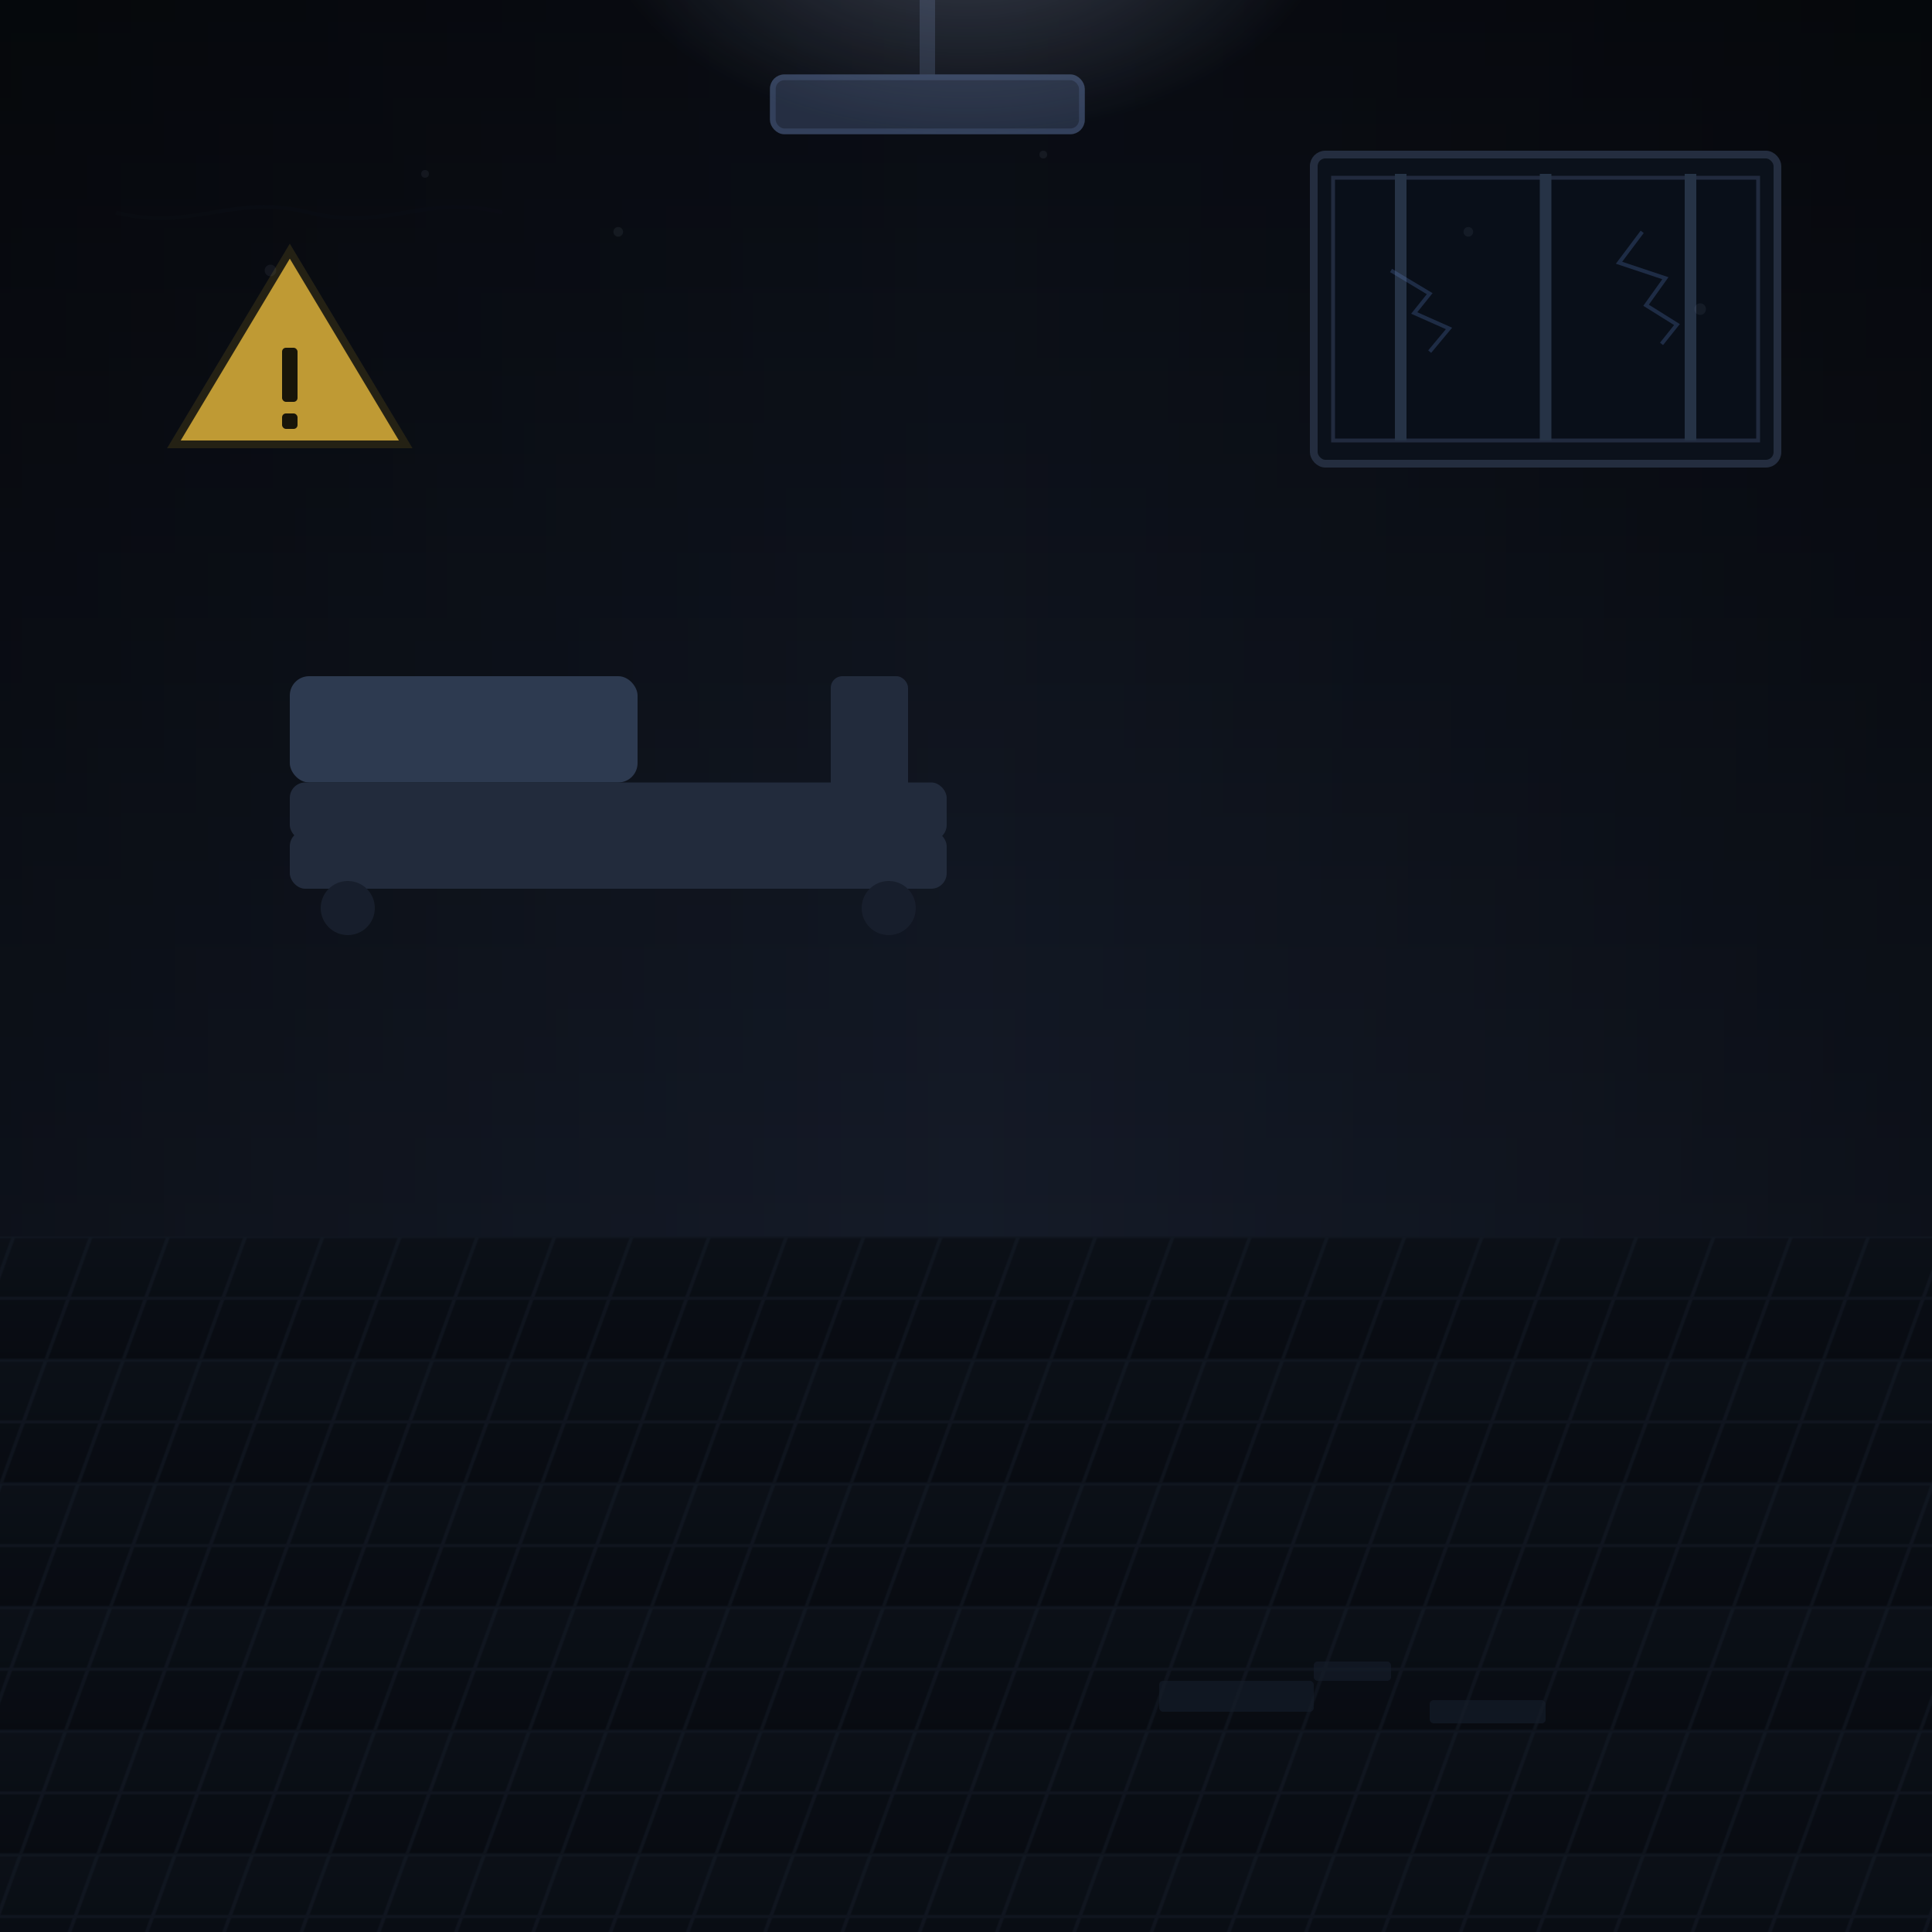 <?xml version="1.0" encoding="UTF-8"?>
<svg xmlns="http://www.w3.org/2000/svg" viewBox="0 0 1000 1000" width="1000" height="1000">
  <defs>
    <linearGradient id="bgGrad" x1="0" y1="0" x2="0" y2="1">
      <stop offset="0%" stop-color="#0b0f17"/>
      <stop offset="100%" stop-color="#1a2233"/>
    </linearGradient>
    <linearGradient id="floorGrad" x1="0" y1="0" x2="0" y2="1">
      <stop offset="0%" stop-color="#111823"/>
      <stop offset="100%" stop-color="#0b1019"/>
    </linearGradient>
    <radialGradient id="lightGlow" cx="50%" cy="10%" r="30%">
      <stop offset="0%" stop-color="#c8d8ff" stop-opacity="0.35"/>
      <stop offset="100%" stop-color="#c8d8ff" stop-opacity="0"/>
    </radialGradient>
    <filter id="softBlur" x="-20%" y="-20%" width="140%" height="140%">
      <feGaussianBlur stdDeviation="1.5"/>
    </filter>
    <pattern id="tilePattern" width="80" height="80" patternUnits="userSpaceOnUse" patternTransform="skewX(-20) scale(1,0.8)">
      <rect width="80" height="80" fill="url(#floorGrad)"/>
      <path d="M0 0H80M0 40H80M0 80H80M0 0V80M40 0V80M80 0V80" stroke="#2a3448" stroke-opacity="0.35" stroke-width="2"/>
    </pattern>
    <linearGradient id="wallVignette" x1="0" y1="0" x2="1" y2="0">
      <stop offset="0%" stop-color="#000" stop-opacity="0.35"/>
      <stop offset="50%" stop-color="#000" stop-opacity="0"/>
      <stop offset="100%" stop-color="#000" stop-opacity="0.35"/>
    </linearGradient>
  </defs>

  <!-- Background wall -->
  <rect x="0" y="0" width="1000" height="640" fill="url(#bgGrad)"/>
  <rect x="0" y="0" width="1000" height="640" fill="url(#wallVignette)"/>

  <!-- Subtle wall grime -->
  <g opacity="0.25" stroke="#0e141e" stroke-width="2">
    <path d="M60 110c40 10 60-10 100 0 40 10 60-10 100 0" fill="none"/>
    <path d="M760 160c35 12 65-8 100 4 20 6 30 4 60-2" fill="none"/>
  </g>

  <!-- Broken window with bars -->
  <g transform="translate(680,80)">
    <rect x="0" y="0" width="240" height="160" rx="6" fill="#0e1622" stroke="#2e3a51" stroke-width="4"/>
    <rect x="10" y="12" width="220" height="136" fill="#0b1320" stroke="#2a3650" stroke-width="2"/>
    <!-- Bars -->
    <g stroke="#31415a" stroke-width="6">
      <line x1="45" y1="10" x2="45" y2="148"/>
      <line x1="120" y1="10" x2="120" y2="148"/>
      <line x1="195" y1="10" x2="195" y2="148"/>
    </g>
    <!-- Cracks -->
    <g stroke="#7fa9ff" stroke-opacity="0.25" stroke-width="2">
      <path d="M40 60l20 12-8 10 18 8-10 12" fill="none"/>
      <path d="M170 40l-12 16 24 8-10 14 16 10-8 10" fill="none"/>
    </g>
  </g>

  <!-- Caution sign on wall -->
  <g transform="translate(90,160)">
    <polygon points="0,70 60, -30 120,70" fill="#f5c542" stroke="#2e2a1a" stroke-width="4"/>
    <rect x="56" y="20" width="8" height="28" rx="2" fill="#1f1b0c"/>
    <rect x="56" y="54" width="8" height="8" rx="2" fill="#1f1b0c"/>
  </g>

  <!-- Hanging light -->
  <g transform="translate(480,0)">
    <rect x="-4" y="0" width="8" height="40" fill="#2a3448"/>
    <rect x="-80" y="40" width="160" height="28" rx="6" fill="#2f3b54" stroke="#415274" stroke-width="3"/>
  </g>

  <!-- Light cone -->
  <ellipse cx="500" cy="110" rx="320" ry="200" fill="url(#lightGlow)"/>

  <!-- Bed silhouette -->
  <g transform="translate(150,520)">
    <rect x="0" y="-90" width="340" height="30" rx="8" fill="#2b374d"/>
    <rect x="280" y="-170" width="40" height="100" rx="6" fill="#2b374d"/>
    <rect x="0" y="-170" width="180" height="55" rx="10" fill="#3a4a66"/>
    <rect x="0" y="-115" width="340" height="30" rx="8" fill="#2b374d"/>
    <g fill="#1e2738">
      <circle cx="30" cy="-50" r="14"/>
      <circle cx="310" cy="-50" r="14"/>
    </g>
  </g>

  <!-- Floor -->
  <rect x="0" y="640" width="1000" height="360" fill="#0b1019"/>
  <rect x="0" y="640" width="1000" height="360" fill="url(#tilePattern)"/>
  <rect x="0" y="640" width="1000" height="360" fill="#000" opacity="0.12"/>

  <!-- Debris silhouettes -->
  <g fill="#1a2333" opacity="0.7">
    <rect x="600" y="870" width="80" height="16" rx="2"/>
    <rect x="680" y="860" width="40" height="10" rx="2"/>
    <rect x="740" y="880" width="60" height="12" rx="2"/>
  </g>

  <!-- Subtle dust -->
  <g fill="#c8d8ff" opacity="0.08" filter="url(#softBlur)">
    <circle cx="140" cy="140" r="3"/>
    <circle cx="220" cy="90" r="2"/>
    <circle cx="320" cy="120" r="2.5"/>
    <circle cx="880" cy="160" r="3"/>
    <circle cx="760" cy="120" r="2.5"/>
    <circle cx="540" cy="80" r="2"/>
  </g>

  <!-- Soft vignette -->
  <rect x="0" y="0" width="1000" height="1000" fill="#000" opacity="0.22"/>
</svg>
